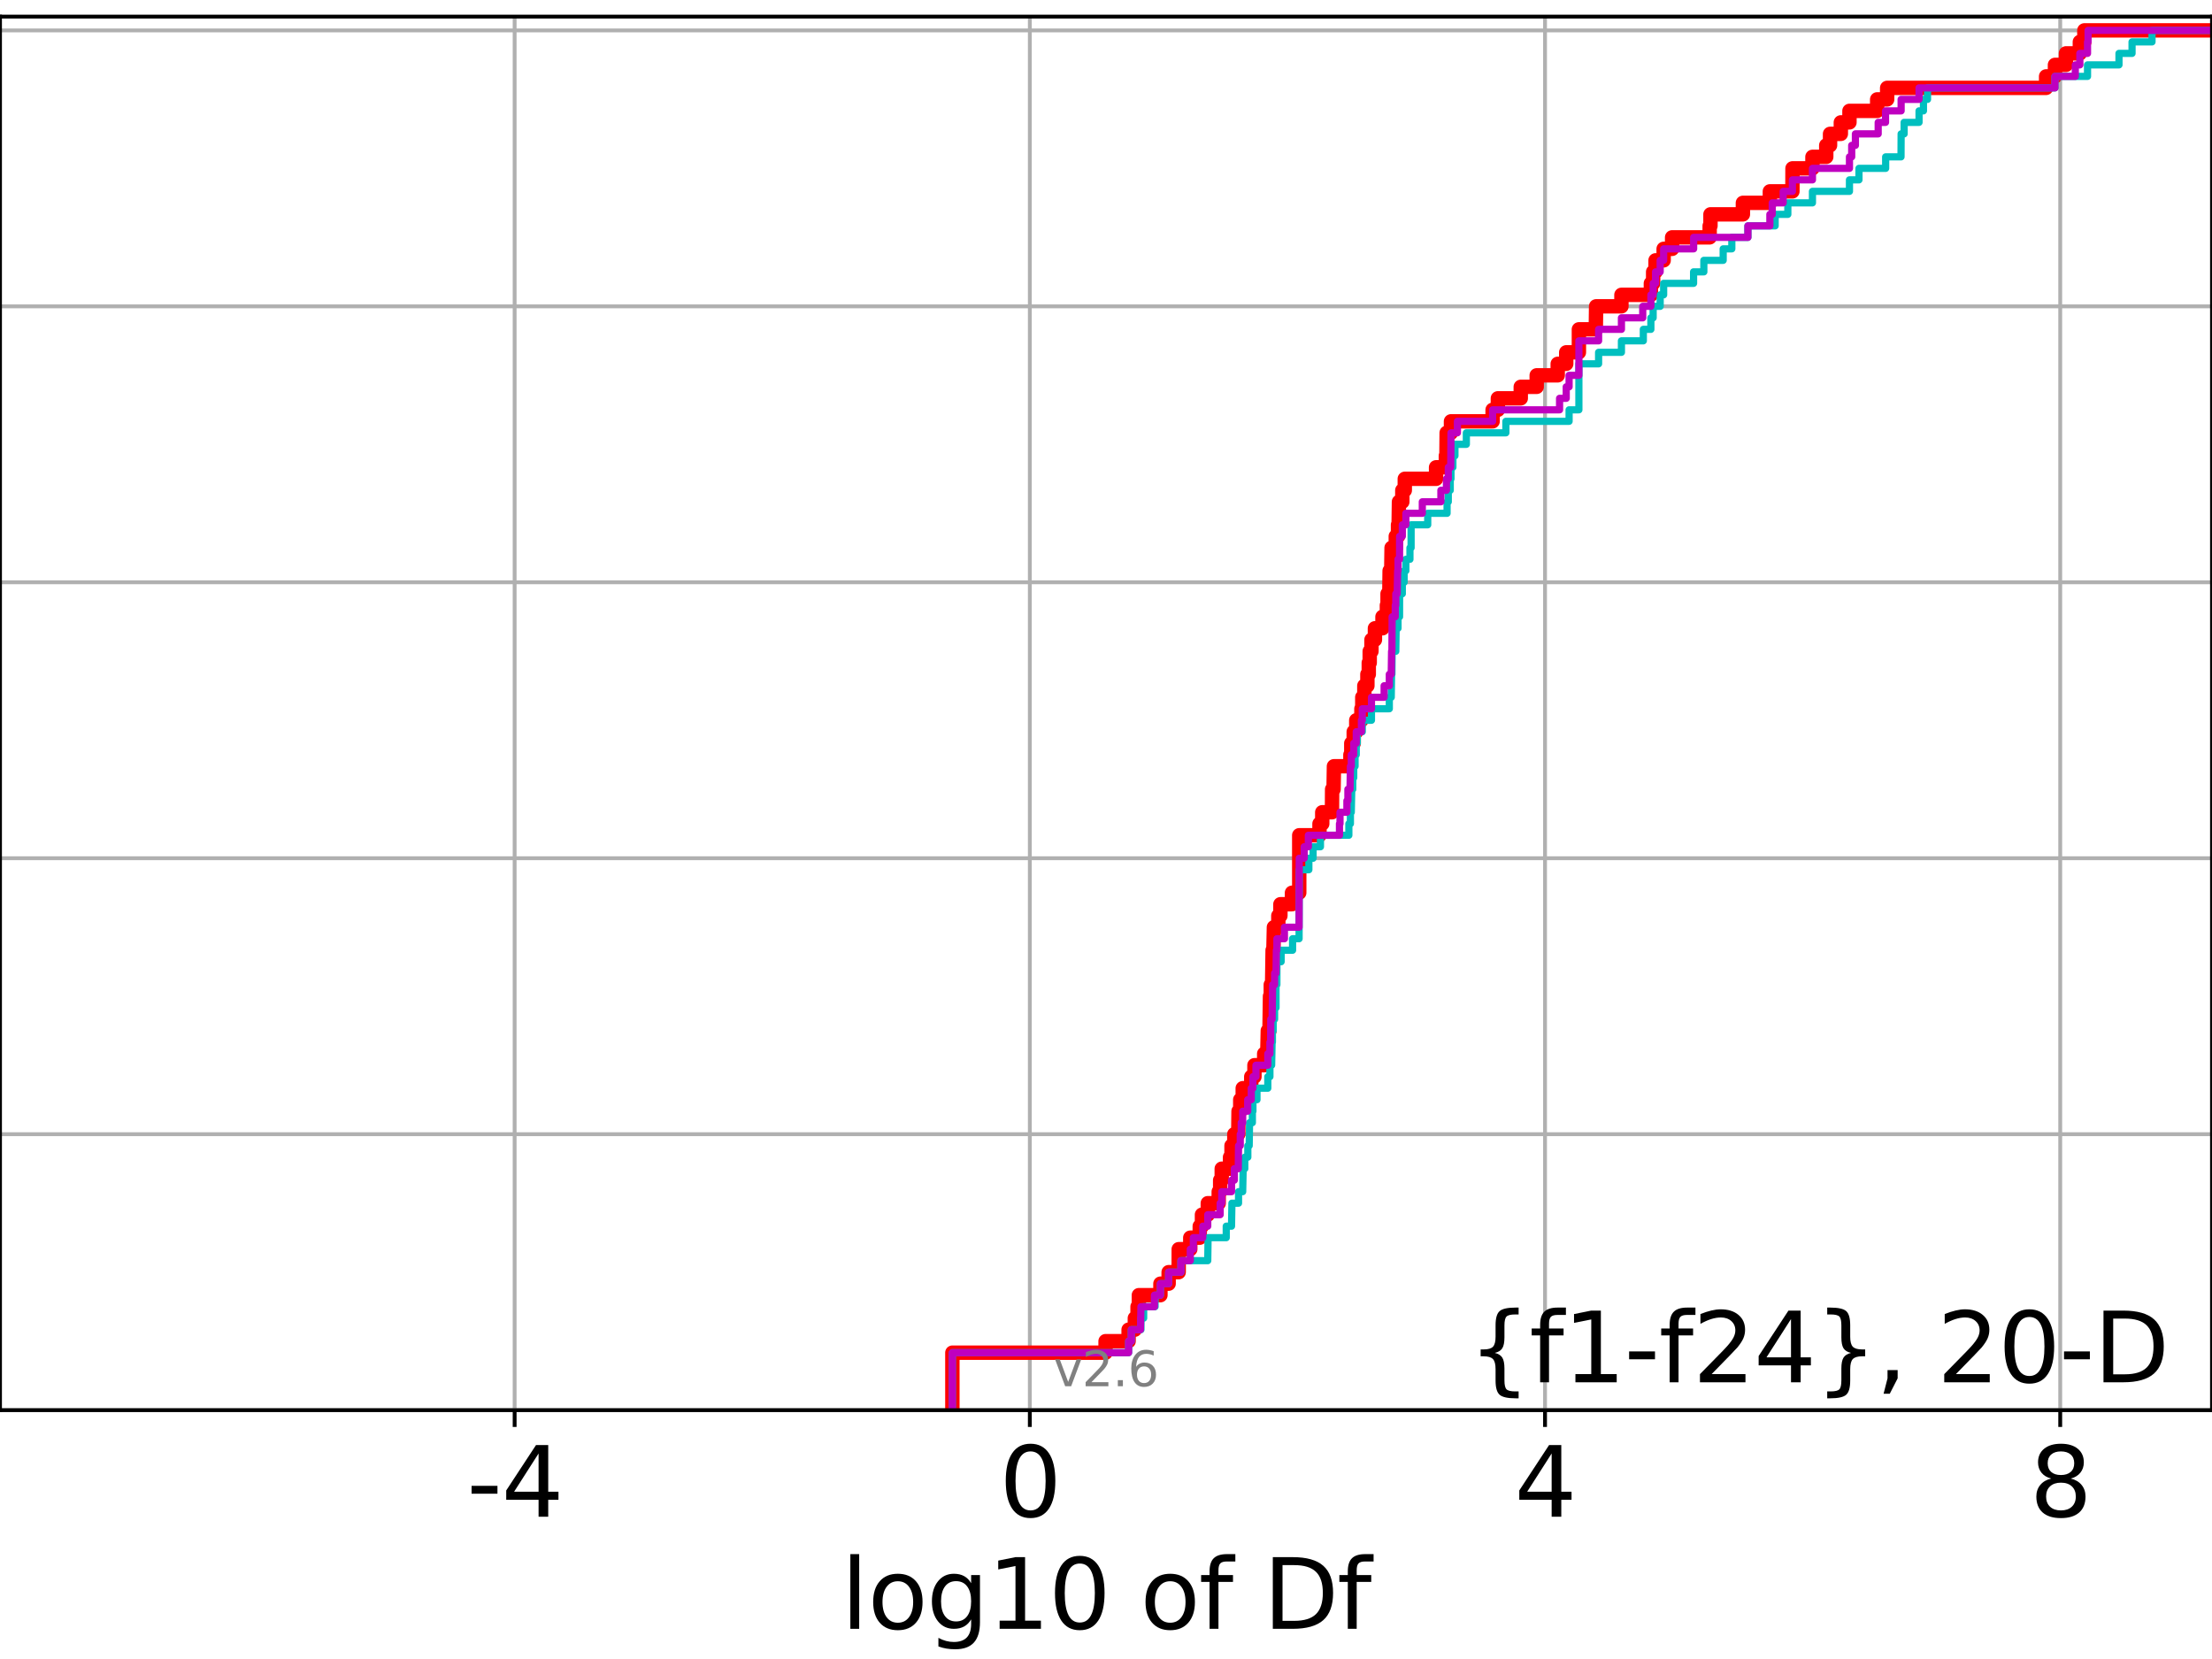 <?xml version="1.0" encoding="utf-8" standalone="no"?>
<!DOCTYPE svg PUBLIC "-//W3C//DTD SVG 1.1//EN"
  "http://www.w3.org/Graphics/SVG/1.1/DTD/svg11.dtd">
<svg xmlns:xlink="http://www.w3.org/1999/xlink" width="460.8pt" height="345.6pt" viewBox="0 0 460.8 345.6" xmlns="http://www.w3.org/2000/svg" version="1.1">
 <defs>
  <style type="text/css">*{stroke-linejoin: round; stroke-linecap: butt}</style>
 </defs>
 <g id="figure_1">
  <g id="patch_1">
   <path d="M 0 345.6 
L 460.8 345.6 
L 460.8 0 
L 0 0 
z
" style="fill: #ffffff"/>
  </g>
  <g id="axes_1">
   <g id="patch_2">
    <path d="M 0 293.76 
L 460.8 293.76 
L 460.8 3.456 
L 0 3.456 
z
" style="fill: #ffffff"/>
   </g>
   <g id="matplotlib.axis_1">
    <g id="xtick_1">
     <g id="line2d_1">
      <path d="M 107.209 293.76 
L 107.209 3.456 
" clip-path="url(#p84def95261)" style="fill: none; stroke: #b0b0b0; stroke-width: 0.8; stroke-linecap: square"/>
     </g>
     <g id="line2d_2">
      <defs>
       <path id="m09eeae6471" d="M 0 0 
L 0 3.5 
" style="stroke: #000000; stroke-width: 0.8"/>
      </defs>
      <g>
       <use xlink:href="#m09eeae6471" x="107.209" y="293.76" style="stroke: #000000; stroke-width: 0.8"/>
      </g>
     </g>
     <g id="text_1">
      <!-- -4 -->
      <g transform="translate(97.238 315.957)scale(0.2 -0.2)">
       <defs>
        <path id="DejaVuSans-2d" d="M 313 2009 
L 1997 2009 
L 1997 1497 
L 313 1497 
L 313 2009 
z
" transform="scale(0.016)"/>
        <path id="DejaVuSans-34" d="M 2419 4116 
L 825 1625 
L 2419 1625 
L 2419 4116 
z
M 2253 4666 
L 3047 4666 
L 3047 1625 
L 3713 1625 
L 3713 1100 
L 3047 1100 
L 3047 0 
L 2419 0 
L 2419 1100 
L 313 1100 
L 313 1709 
L 2253 4666 
z
" transform="scale(0.016)"/>
       </defs>
       <use xlink:href="#DejaVuSans-2d"/>
       <use xlink:href="#DejaVuSans-34" x="36.084"/>
      </g>
     </g>
    </g>
    <g id="xtick_2">
     <g id="line2d_3">
      <path d="M 214.533 293.76 
L 214.533 3.456 
" clip-path="url(#p84def95261)" style="fill: none; stroke: #b0b0b0; stroke-width: 0.8; stroke-linecap: square"/>
     </g>
     <g id="line2d_4">
      <g>
       <use xlink:href="#m09eeae6471" x="214.533" y="293.76" style="stroke: #000000; stroke-width: 0.8"/>
      </g>
     </g>
     <g id="text_2">
      <!-- 0 -->
      <g transform="translate(208.171 315.957)scale(0.2 -0.2)">
       <defs>
        <path id="DejaVuSans-30" d="M 2034 4250 
Q 1547 4250 1301 3770 
Q 1056 3291 1056 2328 
Q 1056 1369 1301 889 
Q 1547 409 2034 409 
Q 2525 409 2770 889 
Q 3016 1369 3016 2328 
Q 3016 3291 2770 3770 
Q 2525 4250 2034 4250 
z
M 2034 4750 
Q 2819 4750 3233 4129 
Q 3647 3509 3647 2328 
Q 3647 1150 3233 529 
Q 2819 -91 2034 -91 
Q 1250 -91 836 529 
Q 422 1150 422 2328 
Q 422 3509 836 4129 
Q 1250 4750 2034 4750 
z
" transform="scale(0.016)"/>
       </defs>
       <use xlink:href="#DejaVuSans-30"/>
      </g>
     </g>
    </g>
    <g id="xtick_3">
     <g id="line2d_5">
      <path d="M 321.858 293.76 
L 321.858 3.456 
" clip-path="url(#p84def95261)" style="fill: none; stroke: #b0b0b0; stroke-width: 0.8; stroke-linecap: square"/>
     </g>
     <g id="line2d_6">
      <g>
       <use xlink:href="#m09eeae6471" x="321.858" y="293.76" style="stroke: #000000; stroke-width: 0.8"/>
      </g>
     </g>
     <g id="text_3">
      <!-- 4 -->
      <g transform="translate(315.495 315.957)scale(0.2 -0.2)">
       <use xlink:href="#DejaVuSans-34"/>
      </g>
     </g>
    </g>
    <g id="xtick_4">
     <g id="line2d_7">
      <path d="M 429.182 293.76 
L 429.182 3.456 
" clip-path="url(#p84def95261)" style="fill: none; stroke: #b0b0b0; stroke-width: 0.8; stroke-linecap: square"/>
     </g>
     <g id="line2d_8">
      <g>
       <use xlink:href="#m09eeae6471" x="429.182" y="293.76" style="stroke: #000000; stroke-width: 0.8"/>
      </g>
     </g>
     <g id="text_4">
      <!-- 8 -->
      <g transform="translate(422.82 315.957)scale(0.2 -0.2)">
       <defs>
        <path id="DejaVuSans-38" d="M 2034 2216 
Q 1584 2216 1326 1975 
Q 1069 1734 1069 1313 
Q 1069 891 1326 650 
Q 1584 409 2034 409 
Q 2484 409 2743 651 
Q 3003 894 3003 1313 
Q 3003 1734 2745 1975 
Q 2488 2216 2034 2216 
z
M 1403 2484 
Q 997 2584 770 2862 
Q 544 3141 544 3541 
Q 544 4100 942 4425 
Q 1341 4750 2034 4750 
Q 2731 4750 3128 4425 
Q 3525 4100 3525 3541 
Q 3525 3141 3298 2862 
Q 3072 2584 2669 2484 
Q 3125 2378 3379 2068 
Q 3634 1759 3634 1313 
Q 3634 634 3220 271 
Q 2806 -91 2034 -91 
Q 1263 -91 848 271 
Q 434 634 434 1313 
Q 434 1759 690 2068 
Q 947 2378 1403 2484 
z
M 1172 3481 
Q 1172 3119 1398 2916 
Q 1625 2713 2034 2713 
Q 2441 2713 2670 2916 
Q 2900 3119 2900 3481 
Q 2900 3844 2670 4047 
Q 2441 4250 2034 4250 
Q 1625 4250 1398 4047 
Q 1172 3844 1172 3481 
z
" transform="scale(0.016)"/>
       </defs>
       <use xlink:href="#DejaVuSans-38"/>
      </g>
     </g>
    </g>
    <g id="text_5">
     <!-- log10 of Df -->
     <g transform="translate(175.214 339.313)scale(0.2 -0.2)">
      <defs>
       <path id="DejaVuSans-6c" d="M 603 4863 
L 1178 4863 
L 1178 0 
L 603 0 
L 603 4863 
z
" transform="scale(0.016)"/>
       <path id="DejaVuSans-6f" d="M 1959 3097 
Q 1497 3097 1228 2736 
Q 959 2375 959 1747 
Q 959 1119 1226 758 
Q 1494 397 1959 397 
Q 2419 397 2687 759 
Q 2956 1122 2956 1747 
Q 2956 2369 2687 2733 
Q 2419 3097 1959 3097 
z
M 1959 3584 
Q 2709 3584 3137 3096 
Q 3566 2609 3566 1747 
Q 3566 888 3137 398 
Q 2709 -91 1959 -91 
Q 1206 -91 779 398 
Q 353 888 353 1747 
Q 353 2609 779 3096 
Q 1206 3584 1959 3584 
z
" transform="scale(0.016)"/>
       <path id="DejaVuSans-67" d="M 2906 1791 
Q 2906 2416 2648 2759 
Q 2391 3103 1925 3103 
Q 1463 3103 1205 2759 
Q 947 2416 947 1791 
Q 947 1169 1205 825 
Q 1463 481 1925 481 
Q 2391 481 2648 825 
Q 2906 1169 2906 1791 
z
M 3481 434 
Q 3481 -459 3084 -895 
Q 2688 -1331 1869 -1331 
Q 1566 -1331 1297 -1286 
Q 1028 -1241 775 -1147 
L 775 -588 
Q 1028 -725 1275 -790 
Q 1522 -856 1778 -856 
Q 2344 -856 2625 -561 
Q 2906 -266 2906 331 
L 2906 616 
Q 2728 306 2450 153 
Q 2172 0 1784 0 
Q 1141 0 747 490 
Q 353 981 353 1791 
Q 353 2603 747 3093 
Q 1141 3584 1784 3584 
Q 2172 3584 2450 3431 
Q 2728 3278 2906 2969 
L 2906 3500 
L 3481 3500 
L 3481 434 
z
" transform="scale(0.016)"/>
       <path id="DejaVuSans-31" d="M 794 531 
L 1825 531 
L 1825 4091 
L 703 3866 
L 703 4441 
L 1819 4666 
L 2450 4666 
L 2450 531 
L 3481 531 
L 3481 0 
L 794 0 
L 794 531 
z
" transform="scale(0.016)"/>
       <path id="DejaVuSans-20" transform="scale(0.016)"/>
       <path id="DejaVuSans-66" d="M 2375 4863 
L 2375 4384 
L 1825 4384 
Q 1516 4384 1395 4259 
Q 1275 4134 1275 3809 
L 1275 3500 
L 2222 3500 
L 2222 3053 
L 1275 3053 
L 1275 0 
L 697 0 
L 697 3053 
L 147 3053 
L 147 3500 
L 697 3500 
L 697 3744 
Q 697 4328 969 4595 
Q 1241 4863 1831 4863 
L 2375 4863 
z
" transform="scale(0.016)"/>
       <path id="DejaVuSans-44" d="M 1259 4147 
L 1259 519 
L 2022 519 
Q 2988 519 3436 956 
Q 3884 1394 3884 2338 
Q 3884 3275 3436 3711 
Q 2988 4147 2022 4147 
L 1259 4147 
z
M 628 4666 
L 1925 4666 
Q 3281 4666 3915 4102 
Q 4550 3538 4550 2338 
Q 4550 1131 3912 565 
Q 3275 0 1925 0 
L 628 0 
L 628 4666 
z
" transform="scale(0.016)"/>
      </defs>
      <use xlink:href="#DejaVuSans-6c"/>
      <use xlink:href="#DejaVuSans-6f" x="27.783"/>
      <use xlink:href="#DejaVuSans-67" x="88.965"/>
      <use xlink:href="#DejaVuSans-31" x="152.441"/>
      <use xlink:href="#DejaVuSans-30" x="216.064"/>
      <use xlink:href="#DejaVuSans-20" x="279.688"/>
      <use xlink:href="#DejaVuSans-6f" x="311.475"/>
      <use xlink:href="#DejaVuSans-66" x="372.656"/>
      <use xlink:href="#DejaVuSans-20" x="407.861"/>
      <use xlink:href="#DejaVuSans-44" x="439.648"/>
      <use xlink:href="#DejaVuSans-66" x="516.65"/>
     </g>
    </g>
   </g>
   <g id="matplotlib.axis_2">
    <g id="ytick_1">
     <g id="line2d_9">
      <path d="M 0 293.76 
L 460.8 293.76 
" clip-path="url(#p84def95261)" style="fill: none; stroke: #b0b0b0; stroke-width: 0.8; stroke-linecap: square"/>
     </g>
     <g id="line2d_10">
      <defs>
       <path id="m1f4187d421" d="M 0 0 
L -3.5 0 
" style="stroke: #000000; stroke-width: 0.8"/>
      </defs>
      <g>
       <use xlink:href="#m1f4187d421" x="0" y="293.76" style="stroke: #000000; stroke-width: 0.8"/>
      </g>
     </g>
    </g>
    <g id="ytick_2">
     <g id="line2d_11">
      <path d="M 0 236.274 
L 460.8 236.274 
" clip-path="url(#p84def95261)" style="fill: none; stroke: #b0b0b0; stroke-width: 0.8; stroke-linecap: square"/>
     </g>
     <g id="line2d_12">
      <g>
       <use xlink:href="#m1f4187d421" x="0" y="236.274" style="stroke: #000000; stroke-width: 0.8"/>
      </g>
     </g>
    </g>
    <g id="ytick_3">
     <g id="line2d_13">
      <path d="M 0 178.788 
L 460.8 178.788 
" clip-path="url(#p84def95261)" style="fill: none; stroke: #b0b0b0; stroke-width: 0.8; stroke-linecap: square"/>
     </g>
     <g id="line2d_14">
      <g>
       <use xlink:href="#m1f4187d421" x="0" y="178.788" style="stroke: #000000; stroke-width: 0.8"/>
      </g>
     </g>
    </g>
    <g id="ytick_4">
     <g id="line2d_15">
      <path d="M 0 121.302 
L 460.8 121.302 
" clip-path="url(#p84def95261)" style="fill: none; stroke: #b0b0b0; stroke-width: 0.8; stroke-linecap: square"/>
     </g>
     <g id="line2d_16">
      <g>
       <use xlink:href="#m1f4187d421" x="0" y="121.302" style="stroke: #000000; stroke-width: 0.8"/>
      </g>
     </g>
    </g>
    <g id="ytick_5">
     <g id="line2d_17">
      <path d="M 0 63.816 
L 460.8 63.816 
" clip-path="url(#p84def95261)" style="fill: none; stroke: #b0b0b0; stroke-width: 0.8; stroke-linecap: square"/>
     </g>
     <g id="line2d_18">
      <g>
       <use xlink:href="#m1f4187d421" x="0" y="63.816" style="stroke: #000000; stroke-width: 0.8"/>
      </g>
     </g>
    </g>
    <g id="ytick_6">
     <g id="line2d_19">
      <path d="M 0 6.33 
L 460.8 6.33 
" clip-path="url(#p84def95261)" style="fill: none; stroke: #b0b0b0; stroke-width: 0.8; stroke-linecap: square"/>
     </g>
     <g id="line2d_20">
      <g>
       <use xlink:href="#m1f4187d421" x="0" y="6.33" style="stroke: #000000; stroke-width: 0.8"/>
      </g>
     </g>
    </g>
   </g>
   <g id="line2d_21">
    <path d="M 198.397 293.76 
L 198.397 281.784 
L 230.313 281.784 
L 230.313 279.389 
L 235.111 279.389 
L 235.111 276.993 
L 236.411 276.993 
L 236.411 274.598 
L 236.973 274.598 
L 236.973 272.203 
L 237.244 272.203 
L 237.244 269.808 
L 241.738 269.808 
L 241.738 267.412 
L 243.449 267.412 
L 243.449 265.017 
L 245.541 265.017 
L 245.552 260.227 
L 247.956 260.227 
L 247.956 257.831 
L 249.93 257.831 
L 249.93 255.436 
L 250.393 255.436 
L 250.393 253.041 
L 251.606 253.041 
L 251.606 250.646 
L 253.882 250.646 
L 253.882 248.25 
L 254.183 248.25 
L 254.183 245.855 
L 254.51 245.855 
L 254.51 243.46 
L 256.239 243.46 
L 256.239 241.065 
L 256.548 241.065 
L 256.548 238.669 
L 257.132 238.669 
L 257.132 236.274 
L 257.95 236.274 
L 258.01 231.484 
L 258.367 231.484 
L 258.367 229.088 
L 258.884 229.088 
L 258.884 226.693 
L 260.659 226.693 
L 260.659 224.298 
L 261.325 224.298 
L 261.325 221.903 
L 263.356 221.903 
L 263.356 219.507 
L 263.999 219.507 
L 264.106 214.717 
L 264.456 214.717 
L 264.565 207.531 
L 264.727 207.531 
L 264.727 205.136 
L 265.002 205.136 
L 265.11 197.95 
L 265.272 197.95 
L 265.378 193.16 
L 266.3 193.16 
L 266.3 190.764 
L 266.733 190.764 
L 266.733 188.369 
L 269.144 188.369 
L 269.144 185.974 
L 270.655 185.974 
L 270.655 173.998 
L 274.876 173.998 
L 274.876 171.602 
L 275.449 171.602 
L 275.449 169.207 
L 277.476 169.207 
L 277.506 164.417 
L 277.807 164.417 
L 277.884 159.626 
L 281.313 159.626 
L 281.313 157.231 
L 281.496 157.231 
L 281.496 154.836 
L 282.005 154.836 
L 282.005 152.44 
L 282.533 152.44 
L 282.533 150.045 
L 283.606 150.045 
L 283.606 147.65 
L 283.789 147.65 
L 283.789 145.255 
L 284.217 145.255 
L 284.217 142.859 
L 284.853 142.859 
L 284.853 140.464 
L 285.14 140.464 
L 285.14 138.069 
L 285.337 138.069 
L 285.337 135.674 
L 285.701 135.674 
L 285.701 133.278 
L 286.423 133.278 
L 286.423 130.883 
L 287.995 130.883 
L 287.995 128.488 
L 288.913 128.488 
L 288.913 126.093 
L 289.053 126.093 
L 289.053 123.697 
L 289.419 123.697 
L 289.483 118.907 
L 289.821 118.907 
L 289.89 114.116 
L 290.768 114.116 
L 290.768 111.721 
L 291.231 111.721 
L 291.231 109.326 
L 291.359 109.326 
L 291.429 104.535 
L 292.128 104.535 
L 292.128 102.14 
L 292.643 102.14 
L 292.643 99.745 
L 299.159 99.745 
L 299.159 97.35 
L 301.199 97.35 
L 301.199 94.954 
L 301.319 94.954 
L 301.365 90.164 
L 302.266 90.164 
L 302.266 87.769 
L 310.938 87.769 
L 310.938 85.373 
L 312.035 85.373 
L 312.035 82.978 
L 316.802 82.978 
L 316.802 80.583 
L 320.123 80.583 
L 320.123 78.188 
L 324.501 78.188 
L 324.501 75.792 
L 326.273 75.792 
L 326.273 73.397 
L 328.912 73.397 
L 328.912 68.607 
L 332.436 68.607 
L 332.498 63.816 
L 337.774 63.816 
L 337.774 61.421 
L 343.907 61.421 
L 343.907 59.026 
L 344.381 59.026 
L 344.381 56.63 
L 344.881 56.63 
L 344.881 54.235 
L 346.568 54.235 
L 346.568 51.84 
L 348.331 51.84 
L 348.331 49.445 
L 356.155 49.445 
L 356.155 47.05 
L 356.322 47.05 
L 356.322 44.654 
L 363.077 44.654 
L 363.077 42.259 
L 368.695 42.259 
L 368.695 39.864 
L 373.393 39.864 
L 373.41 35.073 
L 377.566 35.073 
L 377.566 32.678 
L 380.44 32.678 
L 380.44 30.283 
L 381.231 30.283 
L 381.231 27.888 
L 383.48 27.888 
L 383.48 25.492 
L 385.276 25.492 
L 385.276 23.097 
L 391.049 23.097 
L 391.049 20.702 
L 393.13 20.702 
L 393.13 18.307 
L 426.243 18.307 
L 426.243 15.911 
L 428.086 15.911 
L 428.086 13.516 
L 430.379 13.516 
L 430.379 11.121 
L 433.271 11.121 
L 433.271 8.726 
L 434.209 8.726 
L 434.209 6.33 
L 434.209 6.33 
L 460.8 6.33 
L 460.8 6.33 
" clip-path="url(#p84def95261)" style="fill: none; stroke: #ff0000; stroke-width: 3; stroke-linecap: square"/>
   </g>
   <g id="line2d_22">
    <path d="M 198.397 293.76 
L 198.397 281.784 
L 235.111 281.784 
L 235.111 279.389 
L 235.68 279.389 
L 235.68 276.993 
L 237.679 276.993 
L 237.679 274.598 
L 238.244 274.598 
L 238.244 272.203 
L 240.627 272.203 
L 240.627 269.808 
L 241.738 269.808 
L 241.738 267.412 
L 243.449 267.412 
L 243.449 265.017 
L 246.009 265.017 
L 246.009 262.622 
L 251.596 262.622 
L 251.666 257.831 
L 255.448 257.831 
L 255.448 255.436 
L 256.548 255.436 
L 256.632 250.646 
L 258.01 250.646 
L 258.01 248.25 
L 258.874 248.25 
L 258.973 243.46 
L 259.311 243.46 
L 259.311 241.065 
L 259.946 241.065 
L 259.946 238.669 
L 260.229 238.669 
L 260.304 233.879 
L 260.892 233.879 
L 260.892 231.484 
L 261.009 231.484 
L 261.009 229.088 
L 261.852 229.088 
L 261.852 226.693 
L 264.106 226.693 
L 264.106 224.298 
L 264.548 224.298 
L 264.548 221.903 
L 264.906 221.903 
L 265.002 217.112 
L 265.066 217.112 
L 265.066 214.717 
L 265.232 214.717 
L 265.232 212.322 
L 265.52 212.322 
L 265.52 209.926 
L 265.818 209.926 
L 265.82 205.136 
L 265.999 205.136 
L 266.007 200.345 
L 266.882 200.345 
L 266.882 197.95 
L 269.269 197.95 
L 269.269 195.555 
L 270.623 195.555 
L 270.655 181.183 
L 272.658 181.183 
L 272.658 178.788 
L 273.539 178.788 
L 273.539 176.393 
L 275.073 176.393 
L 275.073 173.998 
L 280.991 173.998 
L 280.991 171.602 
L 281.313 171.602 
L 281.313 169.207 
L 281.496 169.207 
L 281.596 164.417 
L 281.807 164.417 
L 281.807 162.021 
L 282.005 162.021 
L 282.005 159.626 
L 282.285 159.626 
L 282.285 157.231 
L 282.533 157.231 
L 282.533 154.836 
L 282.743 154.836 
L 282.743 152.44 
L 283.789 152.44 
L 283.789 150.045 
L 285.701 150.045 
L 285.701 147.65 
L 289.419 147.65 
L 289.419 145.255 
L 289.821 145.255 
L 289.89 140.464 
L 289.962 140.464 
L 290.004 135.674 
L 290.768 135.674 
L 290.843 130.883 
L 291.231 130.883 
L 291.231 128.488 
L 291.551 128.488 
L 291.562 123.697 
L 292.128 123.697 
L 292.128 121.302 
L 292.502 121.302 
L 292.502 118.907 
L 292.865 118.907 
L 292.865 116.512 
L 293.717 116.512 
L 293.717 114.116 
L 293.958 114.116 
L 293.961 109.326 
L 297.42 109.326 
L 297.42 106.931 
L 301.452 106.931 
L 301.452 104.535 
L 301.706 104.535 
L 301.706 102.14 
L 302.112 102.14 
L 302.112 99.745 
L 302.266 99.745 
L 302.266 97.35 
L 302.666 97.35 
L 302.666 94.954 
L 303.09 94.954 
L 303.09 92.559 
L 305.467 92.559 
L 305.467 90.164 
L 313.703 90.164 
L 313.703 87.769 
L 326.872 87.769 
L 326.872 85.373 
L 328.912 85.373 
L 328.912 75.792 
L 333.017 75.792 
L 333.017 73.397 
L 337.774 73.397 
L 337.774 71.002 
L 342.336 71.002 
L 342.336 68.607 
L 343.907 68.607 
L 343.907 66.211 
L 344.381 66.211 
L 344.381 63.816 
L 345.844 63.816 
L 345.844 61.421 
L 346.568 61.421 
L 346.568 59.026 
L 352.803 59.026 
L 352.803 56.63 
L 354.943 56.63 
L 354.943 54.235 
L 358.97 54.235 
L 358.97 51.84 
L 360.771 51.84 
L 360.771 49.445 
L 364.12 49.445 
L 364.12 47.05 
L 369.797 47.05 
L 369.797 44.654 
L 372.438 44.654 
L 372.438 42.259 
L 377.566 42.259 
L 377.566 39.864 
L 385.276 39.864 
L 385.276 37.469 
L 387.256 37.469 
L 387.256 35.073 
L 392.816 35.073 
L 392.816 32.678 
L 396.016 32.678 
L 396.04 27.888 
L 396.667 27.888 
L 396.667 25.492 
L 399.772 25.492 
L 399.772 23.097 
L 400.691 23.097 
L 400.691 20.702 
L 401.538 20.702 
L 401.538 18.307 
L 428.086 18.307 
L 428.086 15.911 
L 434.869 15.911 
L 434.869 13.516 
L 441.423 13.516 
L 441.423 11.121 
L 444.144 11.121 
L 444.144 8.726 
L 448.305 8.726 
L 448.305 6.33 
L 448.305 6.33 
L 460.8 6.33 
L 460.8 6.33 
" clip-path="url(#p84def95261)" style="fill: none; stroke: #00bfbf; stroke-width: 1.5; stroke-linecap: square"/>
   </g>
   <g id="line2d_23">
    <path d="M 198.397 293.76 
L 198.397 281.784 
L 235.111 281.784 
L 235.111 279.389 
L 235.68 279.389 
L 235.68 276.993 
L 237.58 276.993 
L 237.679 272.203 
L 240.487 272.203 
L 240.487 269.808 
L 241.738 269.808 
L 241.738 267.412 
L 243.449 267.412 
L 243.449 265.017 
L 246.009 265.017 
L 246.009 262.622 
L 247.956 262.622 
L 247.956 260.227 
L 248.597 260.227 
L 248.597 257.831 
L 250.559 257.831 
L 250.559 255.436 
L 251.596 255.436 
L 251.596 253.041 
L 254.183 253.041 
L 254.183 250.646 
L 254.51 250.646 
L 254.51 248.25 
L 256.548 248.25 
L 256.548 245.855 
L 257.132 245.855 
L 257.132 243.46 
L 257.95 243.46 
L 258.01 238.669 
L 258.367 238.669 
L 258.367 236.274 
L 258.57 236.274 
L 258.57 233.879 
L 258.874 233.879 
L 258.874 231.484 
L 259.92 231.484 
L 259.92 229.088 
L 260.659 229.088 
L 260.659 226.693 
L 261.009 226.693 
L 261.009 224.298 
L 261.639 224.298 
L 261.639 221.903 
L 264.106 221.903 
L 264.106 219.507 
L 264.548 219.507 
L 264.548 217.112 
L 264.695 217.112 
L 264.727 212.322 
L 265.002 212.322 
L 265.11 205.136 
L 265.52 205.136 
L 265.52 202.741 
L 265.818 202.741 
L 265.888 197.95 
L 265.999 197.95 
L 265.999 195.555 
L 267.567 195.555 
L 267.567 193.16 
L 270.623 193.16 
L 270.655 178.788 
L 271.689 178.788 
L 271.689 176.393 
L 272.556 176.393 
L 272.556 173.998 
L 279.035 173.998 
L 279.035 171.602 
L 279.148 171.602 
L 279.148 169.207 
L 280.583 169.207 
L 280.583 166.812 
L 280.791 166.812 
L 280.791 164.417 
L 281.233 164.417 
L 281.313 159.626 
L 281.496 159.626 
L 281.496 157.231 
L 282.005 157.231 
L 282.005 154.836 
L 282.533 154.836 
L 282.533 152.44 
L 283.606 152.44 
L 283.606 150.045 
L 283.789 150.045 
L 283.789 147.65 
L 285.701 147.65 
L 285.701 145.255 
L 288.338 145.255 
L 288.338 142.859 
L 289.419 142.859 
L 289.419 140.464 
L 289.821 140.464 
L 289.89 135.674 
L 289.962 135.674 
L 290.004 128.488 
L 290.653 128.488 
L 290.653 126.093 
L 290.768 126.093 
L 290.768 123.697 
L 291.055 123.697 
L 291.155 118.907 
L 291.231 118.907 
L 291.231 116.512 
L 291.551 116.512 
L 291.562 111.721 
L 292.128 111.721 
L 292.128 109.326 
L 292.865 109.326 
L 292.865 106.931 
L 296.293 106.931 
L 296.293 104.535 
L 300.162 104.535 
L 300.162 102.14 
L 301.319 102.14 
L 301.319 99.745 
L 301.706 99.745 
L 301.706 97.35 
L 302.208 97.35 
L 302.266 90.164 
L 303.606 90.164 
L 303.606 87.769 
L 310.938 87.769 
L 310.938 85.373 
L 324.886 85.373 
L 324.886 82.978 
L 326.273 82.978 
L 326.273 80.583 
L 326.872 80.583 
L 326.872 78.188 
L 328.912 78.188 
L 328.912 71.002 
L 333.017 71.002 
L 333.017 68.607 
L 337.774 68.607 
L 337.774 66.211 
L 342.21 66.211 
L 342.21 63.816 
L 343.907 63.816 
L 343.907 61.421 
L 344.381 61.421 
L 344.381 59.026 
L 344.881 59.026 
L 344.881 56.63 
L 345.844 56.63 
L 345.844 54.235 
L 346.568 54.235 
L 346.568 51.84 
L 352.817 51.84 
L 352.817 49.445 
L 364.12 49.445 
L 364.12 47.05 
L 368.695 47.05 
L 368.695 44.654 
L 369.19 44.654 
L 369.19 42.259 
L 371.469 42.259 
L 371.469 39.864 
L 373.393 39.864 
L 373.393 37.469 
L 377.566 37.469 
L 377.566 35.073 
L 385.276 35.073 
L 385.276 32.678 
L 385.743 32.678 
L 385.743 30.283 
L 386.514 30.283 
L 386.514 27.888 
L 391.261 27.888 
L 391.261 25.492 
L 392.791 25.492 
L 392.791 23.097 
L 396.04 23.097 
L 396.04 20.702 
L 399.772 20.702 
L 399.772 18.307 
L 428.086 18.307 
L 428.086 15.911 
L 432.323 15.911 
L 432.323 13.516 
L 433.271 13.516 
L 433.271 11.121 
L 434.869 11.121 
L 434.869 8.726 
L 434.981 8.726 
L 434.981 6.33 
L 434.981 6.33 
L 460.8 6.33 
L 460.8 6.33 
" clip-path="url(#p84def95261)" style="fill: none; stroke: #bf00bf; stroke-width: 1.5; stroke-linecap: square"/>
   </g>
   <g id="patch_3">
    <path d="M 0 293.76 
L 0 3.456 
" style="fill: none; stroke: #000000; stroke-width: 0.8; stroke-linejoin: miter; stroke-linecap: square"/>
   </g>
   <g id="patch_4">
    <path d="M 460.8 293.76 
L 460.8 3.456 
" style="fill: none; stroke: #000000; stroke-width: 0.8; stroke-linejoin: miter; stroke-linecap: square"/>
   </g>
   <g id="patch_5">
    <path d="M 0 293.76 
L 460.8 293.76 
" style="fill: none; stroke: #000000; stroke-width: 0.8; stroke-linejoin: miter; stroke-linecap: square"/>
   </g>
   <g id="patch_6">
    <path d="M 0 3.456 
L 460.8 3.456 
" style="fill: none; stroke: #000000; stroke-width: 0.8; stroke-linejoin: miter; stroke-linecap: square"/>
   </g>
   <g id="text_6">
    <!-- {f1-f24}, 20-D -->
    <g transform="translate(305.884 287.954)scale(0.2 -0.2)">
     <defs>
      <path id="DejaVuSans-7b" d="M 3272 -594 
L 3272 -1044 
L 3078 -1044 
Q 2300 -1044 2036 -812 
Q 1772 -581 1772 109 
L 1772 856 
Q 1772 1328 1603 1509 
Q 1434 1691 991 1691 
L 800 1691 
L 800 2138 
L 991 2138 
Q 1438 2138 1605 2317 
Q 1772 2497 1772 2963 
L 1772 3713 
Q 1772 4403 2036 4633 
Q 2300 4863 3078 4863 
L 3272 4863 
L 3272 4416 
L 3059 4416 
Q 2619 4416 2484 4278 
Q 2350 4141 2350 3700 
L 2350 2925 
Q 2350 2434 2208 2212 
Q 2066 1991 1722 1913 
Q 2069 1828 2209 1606 
Q 2350 1384 2350 897 
L 2350 122 
Q 2350 -319 2484 -456 
Q 2619 -594 3059 -594 
L 3272 -594 
z
" transform="scale(0.016)"/>
      <path id="DejaVuSans-32" d="M 1228 531 
L 3431 531 
L 3431 0 
L 469 0 
L 469 531 
Q 828 903 1448 1529 
Q 2069 2156 2228 2338 
Q 2531 2678 2651 2914 
Q 2772 3150 2772 3378 
Q 2772 3750 2511 3984 
Q 2250 4219 1831 4219 
Q 1534 4219 1204 4116 
Q 875 4013 500 3803 
L 500 4441 
Q 881 4594 1212 4672 
Q 1544 4750 1819 4750 
Q 2544 4750 2975 4387 
Q 3406 4025 3406 3419 
Q 3406 3131 3298 2873 
Q 3191 2616 2906 2266 
Q 2828 2175 2409 1742 
Q 1991 1309 1228 531 
z
" transform="scale(0.016)"/>
      <path id="DejaVuSans-7d" d="M 800 -594 
L 1019 -594 
Q 1456 -594 1589 -459 
Q 1722 -325 1722 122 
L 1722 897 
Q 1722 1384 1862 1606 
Q 2003 1828 2350 1913 
Q 2003 1991 1862 2212 
Q 1722 2434 1722 2925 
L 1722 3700 
Q 1722 4144 1589 4280 
Q 1456 4416 1019 4416 
L 800 4416 
L 800 4863 
L 997 4863 
Q 1775 4863 2036 4633 
Q 2297 4403 2297 3713 
L 2297 2963 
Q 2297 2497 2465 2317 
Q 2634 2138 3078 2138 
L 3272 2138 
L 3272 1691 
L 3078 1691 
Q 2634 1691 2465 1509 
Q 2297 1328 2297 856 
L 2297 109 
Q 2297 -581 2036 -812 
Q 1775 -1044 997 -1044 
L 800 -1044 
L 800 -594 
z
" transform="scale(0.016)"/>
      <path id="DejaVuSans-2c" d="M 750 794 
L 1409 794 
L 1409 256 
L 897 -744 
L 494 -744 
L 750 256 
L 750 794 
z
" transform="scale(0.016)"/>
     </defs>
     <use xlink:href="#DejaVuSans-7b"/>
     <use xlink:href="#DejaVuSans-66" x="63.623"/>
     <use xlink:href="#DejaVuSans-31" x="98.828"/>
     <use xlink:href="#DejaVuSans-2d" x="162.451"/>
     <use xlink:href="#DejaVuSans-66" x="198.535"/>
     <use xlink:href="#DejaVuSans-32" x="233.74"/>
     <use xlink:href="#DejaVuSans-34" x="297.363"/>
     <use xlink:href="#DejaVuSans-7d" x="360.986"/>
     <use xlink:href="#DejaVuSans-2c" x="424.609"/>
     <use xlink:href="#DejaVuSans-20" x="456.396"/>
     <use xlink:href="#DejaVuSans-32" x="488.184"/>
     <use xlink:href="#DejaVuSans-30" x="551.807"/>
     <use xlink:href="#DejaVuSans-2d" x="615.43"/>
     <use xlink:href="#DejaVuSans-44" x="651.514"/>
    </g>
   </g>
   <g id="text_7">
    <!-- v2.6 -->
    <g style="fill: #808080" transform="translate(219.489 288.777)scale(0.1 -0.1)">
     <defs>
      <path id="DejaVuSans-76" d="M 191 3500 
L 800 3500 
L 1894 563 
L 2988 3500 
L 3597 3500 
L 2284 0 
L 1503 0 
L 191 3500 
z
" transform="scale(0.016)"/>
      <path id="DejaVuSans-2e" d="M 684 794 
L 1344 794 
L 1344 0 
L 684 0 
L 684 794 
z
" transform="scale(0.016)"/>
      <path id="DejaVuSans-36" d="M 2113 2584 
Q 1688 2584 1439 2293 
Q 1191 2003 1191 1497 
Q 1191 994 1439 701 
Q 1688 409 2113 409 
Q 2538 409 2786 701 
Q 3034 994 3034 1497 
Q 3034 2003 2786 2293 
Q 2538 2584 2113 2584 
z
M 3366 4563 
L 3366 3988 
Q 3128 4100 2886 4159 
Q 2644 4219 2406 4219 
Q 1781 4219 1451 3797 
Q 1122 3375 1075 2522 
Q 1259 2794 1537 2939 
Q 1816 3084 2150 3084 
Q 2853 3084 3261 2657 
Q 3669 2231 3669 1497 
Q 3669 778 3244 343 
Q 2819 -91 2113 -91 
Q 1303 -91 875 529 
Q 447 1150 447 2328 
Q 447 3434 972 4092 
Q 1497 4750 2381 4750 
Q 2619 4750 2861 4703 
Q 3103 4656 3366 4563 
z
" transform="scale(0.016)"/>
     </defs>
     <use xlink:href="#DejaVuSans-76"/>
     <use xlink:href="#DejaVuSans-32" x="59.18"/>
     <use xlink:href="#DejaVuSans-2e" x="122.803"/>
     <use xlink:href="#DejaVuSans-36" x="154.59"/>
    </g>
   </g>
  </g>
 </g>
 <defs>
  <clipPath id="p84def95261">
   <rect x="0" y="3.456" width="460.8" height="290.304"/>
  </clipPath>
 </defs>
</svg>
